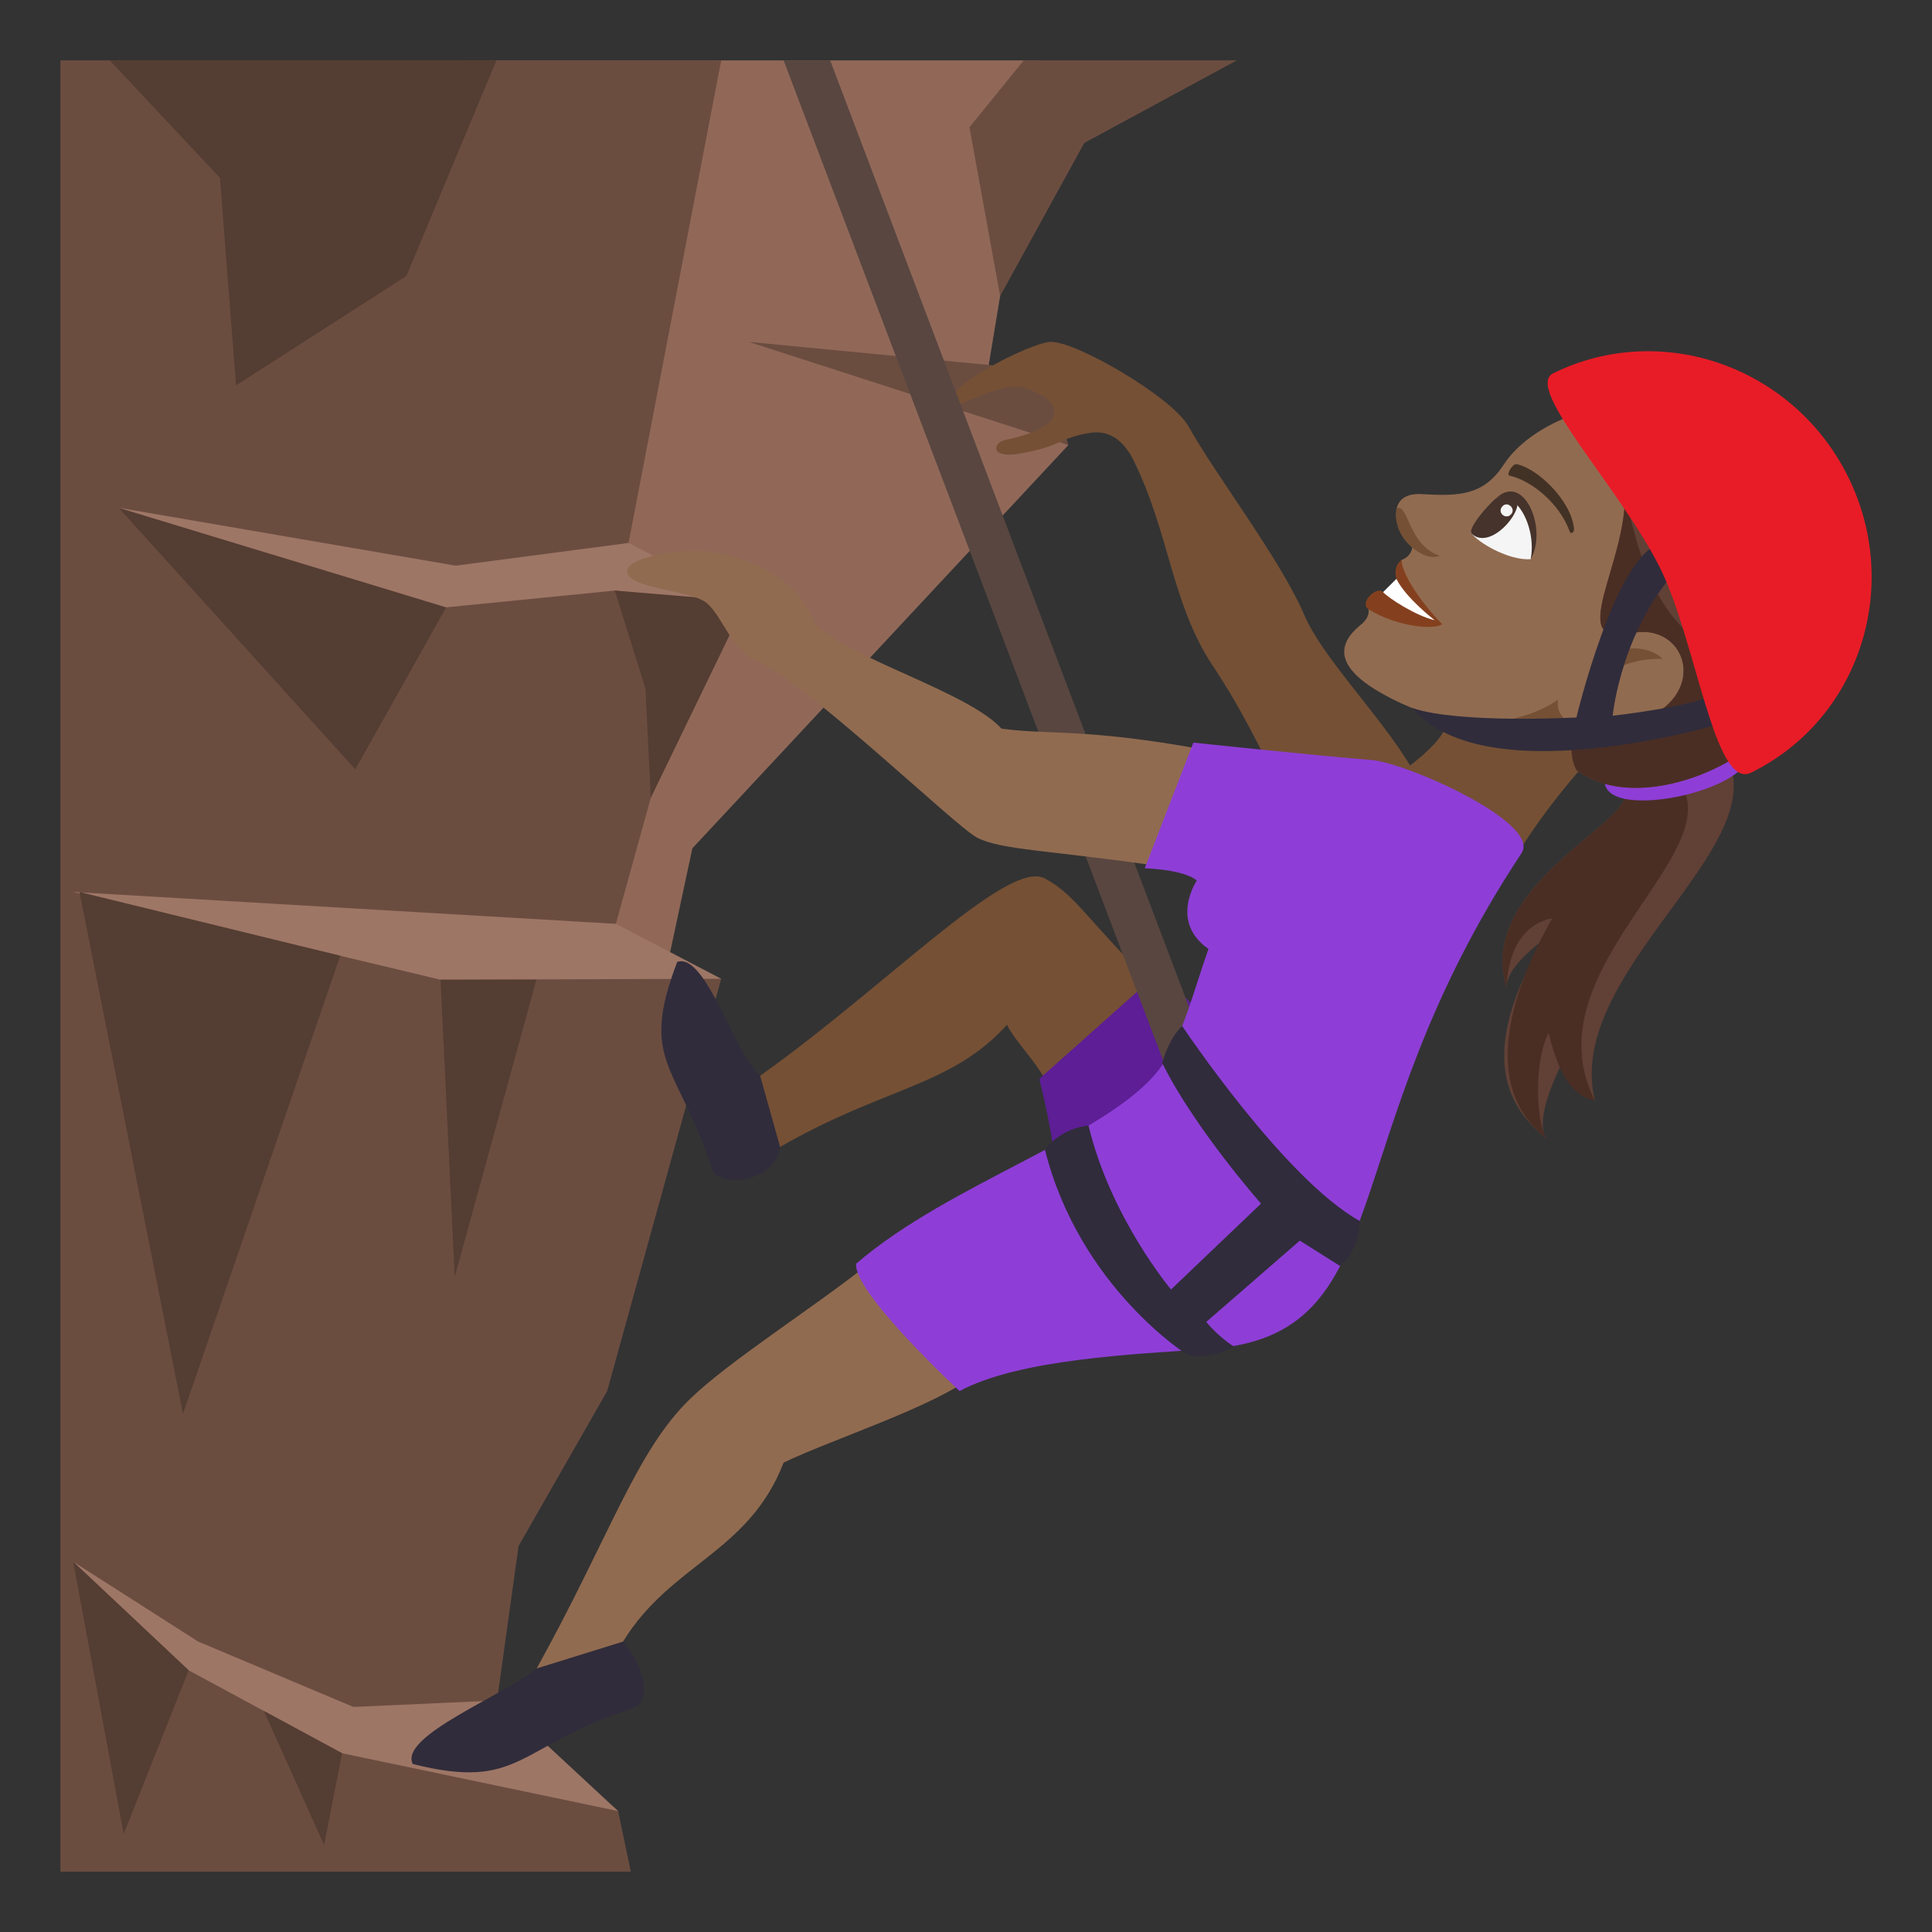 <?xml version="1.0" encoding="utf-8"?>
<!-- Generator: Adobe Illustrator 15.0.0, SVG Export Plug-In . SVG Version: 6.00 Build 0)  -->
<!DOCTYPE svg PUBLIC "-//W3C//DTD SVG 1.1//EN" "http://www.w3.org/Graphics/SVG/1.1/DTD/svg11.dtd">
<svg version="1.1" id="Layer_1" xmlns:x="http://ns.adobe.com/Extensibility/1.0/" xmlns:i="http://ns.adobe.com/AdobeIllustrator/10.0/" xmlns:graph="http://ns.adobe.com/Graphs/1.0/"
	 xmlns="http://www.w3.org/2000/svg" xmlns:xlink="http://www.w3.org/1999/xlink" xmlns:a="http://ns.adobe.com/AdobeSVGViewerExtensions/3.0/"
	 x="0px" y="0px" width="64px" height="64px" viewBox="0 0 64 64" enable-background="new 0 0 64 64" xml:space="preserve">
<rect x="0" y="0" width="64" height="64" fill="#333333" stroke="none"/>
<path fill="#614036" d="M51.212,37.699c-0.275-0.44,0.007-1.431,0.542-2.506c0.208,0.47,0.545,0.904,1.079,1.264
	c-1.251-5.09,9.157-10.09,2.16-13.062l-1.937,2.457c3.126,0.657-4.364,2.926-3.148,6.859c-0.002-0.506,0.527-1.034,1.223-1.59
	C49.827,33.406,48.975,35.955,51.212,37.699z"/>
<path fill="#4A2E24" d="M51.212,37.699c-0.275-0.44-0.45-2.409,0.085-3.484c0.369,1.48,0.83,2.104,1.536,2.242
	c-2.559-5.01,6.945-9.433,1.212-11.582l-0.988,0.978c3.126,0.657-4.364,2.926-3.148,6.859c0.062-1.539,0.795-2.165,1.514-2.295
	C50.119,32.701,48.975,35.955,51.212,37.699z"/>
<path fill="#8E3ED6" d="M57.795,24.687c-0.746-1.008-4.503-0.754-4.638,1.138C53.044,27.375,58.796,26.022,57.795,24.687z"/>
<path fill="#755035" d="M47.512,23.358c1.604,0.68-1.848,2.694-2.113,2.939c0,0,2.637-0.483,4.989,1.803
	c0,0,0.694-1.184,2.116-2.791C56.928,21.41,47.512,23.358,47.512,23.358z"/>
<path fill="#916B50" d="M51.862,13.842c-0.823,0.334-1.61,0.876-2.045,1.544c-0.671,1.03-1.482,1.055-2.719,0.982
	c-1.175-0.07-0.981,1.116-0.313,1.772c-0.061,0.33-0.365,0.411-0.365,0.411c0.069,0.988-0.65,1.682-1.089,1.631
	c0,0,0.08,0.246-0.256,0.518c-0.957,0.777-0.682,1.577,1.032,2.449c3.387,1.719,5.507,0.021,5.507,0.021
	c-0.217,1.258,2.616,1.566,4.199,0.075C58.449,20.775,59.937,14.912,51.862,13.842z"/>
<path fill="#755035" d="M52.876,21.989c0.626-0.627,1.683-0.669,2.201-0.161c0,0-1.629-0.125-2.408,1.107
	C52.669,22.936,52.438,22.427,52.876,21.989z"/>
<path fill="#F5F5F5" d="M50.706,18.524c-0.72,0.052-1.76-0.553-1.979-0.88C50.061,14.986,51.111,17.248,50.706,18.524z"/>
<path fill="#45332C" d="M48.752,17.68c0.812,0.757,2.479-1.78,0.802-1.169C49.324,16.681,48.588,17.527,48.752,17.68z"/>
<path fill="#45332C" d="M50.706,18.524c0.57-0.991-0.219-2.903-1.152-2.014C50.261,16.23,50.903,17.503,50.706,18.524z"/>
<path fill="#F5F5F5" d="M49.771,16.77c-0.189,0.197,0.097,0.464,0.286,0.268C50.228,16.854,49.942,16.587,49.771,16.77z"/>
<path fill="#423225" d="M52.141,17.498c-0.109-0.945-1.229-1.992-1.897-2.12c-0.139-0.035-0.356,0.353-0.247,0.376
	c0.73,0.162,1.664,0.914,2.001,1.854C52.034,17.713,52.163,17.639,52.141,17.498z"/>
<path fill="#84401E" d="M46.258,19.175c0.074,0.407-0.442,0.44-0.442,0.44c-0.211-0.226-0.806,0.364-0.483,0.567
	c0.944,0.588,2.188,0.692,2.441,0.493c-0.156-0.146-1.263-1.335-1.353-2.124C46.421,18.552,46.137,18.748,46.258,19.175z"/>
<path fill="#FFFFFF" d="M46.258,19.175l-0.442,0.44c0.186,0.2,1.068,0.778,1.711,0.931C47.526,20.546,46.564,19.807,46.258,19.175z"
	/>
<path fill="#614036" d="M59.409,22.064c1.691-1.877,1.013-4.713-1.139-6.858c-2.784-2.778-5.891-2.525-6.408-1.364
	c4.754,1.653-1.034,7.872,2.18,7.137c1.609-0.366,2.497,1.584,0.854,2.633c-1.659,1.061-2.719,0.435-2.719,0.435
	c-0.295,0.962,0.057,1.478,0.057,1.478C54.751,27.368,60.083,24.385,59.409,22.064z"/>
<path fill="#4A2E24" d="M59.409,22.064c1.691-1.877-0.5-5.711-1.689-6.512c1.206,1.676,1.948,4.298,1.543,5.078
	c-0.854-1.512-1.893-3.97-4.016-5.887c1.057,1.394,1.038,3.425,3.11,6.346c0,0-2.204-1.444-3.348-4.251
	c-0.185,1.244,0.582,3.369,1.078,4.295c-0.843-0.76-1.653-1.748-2.264-4.846c0.106,2.343-2.021,5.202,0.218,4.69
	c1.609-0.366,2.497,1.584,0.854,2.633c-1.659,1.061-2.719,0.435-2.719,0.435c-0.295,0.962,0.057,1.478,0.057,1.478
	C54.751,27.368,60.083,24.385,59.409,22.064z"/>
<path fill="#755035" d="M47.689,18.408c-0.366,0.162-0.835-0.172-1.066-0.42c-0.309-0.33-0.446-0.798-0.353-1.159
	C46.664,16.694,46.648,18.06,47.689,18.408z"/>
<polygon fill="#916858" points="32.683,12.509 34.426,2 15.513,2 20.774,38.193 22.936,28.101 35.39,14.744 "/>
<polygon fill="#6B4D40" points="23.891,2 20.774,18.24 23.491,19.456 20.175,31.423 23.891,32.423 20.113,46.081 17.178,51.214 
	16.444,56.484 20.475,59.994 20.897,62 2,62 2,2 "/>
<polygon fill="#9E7666" points="2.424,51.734 6.564,54.379 11.708,56.545 16.522,56.328 20.475,59.994 11.332,58.078 6.25,55.331 
	"/>
<polygon fill="#9E7666" points="14.593,32.454 2.424,29.548 20.403,30.604 23.891,32.423 "/>
<polygon fill="#543D32" points="11.271,31.66 6.062,46.839 2.633,29.548 "/>
<polygon fill="#543D32" points="17.77,32.454 15.063,42.303 14.593,32.454 "/>
<polygon fill="#543D32" points="6.25,55.331 4.097,60.756 2.424,51.734 "/>
<polygon fill="#543D32" points="11.332,58.078 10.736,61.122 8.742,56.679 "/>
<polygon fill="#543D32" points="3.929,16.82 11.77,25.486 14.781,20.119 "/>
<polygon fill="#543D32" points="3.636,2 7.286,5.892 7.819,12.767 13.464,9.142 16.444,2 "/>
<polygon fill="#9E7666" points="3.929,16.82 15.095,18.739 20.823,17.986 24.797,20.06 20.364,19.563 14.781,20.119 "/>
<polygon fill="#6B4D40" points="24.797,11.324 34.749,12.281 35.39,14.744 "/>
<polygon fill="#543D32" points="21.383,22.813 20.364,19.563 24.708,19.923 21.557,26.433 "/>
<polygon fill="#6B4D40" points="33.912,2 40.97,2 35.919,4.735 33.13,9.807 32.114,4.215 "/>
<path fill="#755035" d="M34.616,29.101c-1.257-0.689-5.485,3.813-9.775,6.771c-0.261,0.179,0.73,2.279,1.001,2.122
	c3.458-1.995,5.657-1.995,7.517-4.047c0.284,0.593,1.041,1.259,1.421,2.132c0.263,0.603,4.417-2.468,3.901-2.967
	C35.941,30.454,35.72,29.706,34.616,29.101z"/>
<path fill="#755035" d="M43.208,20.375c-0.794-1.852-2.948-4.652-3.841-6.256c-0.527-0.949-3.727-2.831-4.573-2.793
	c-0.68,0.031-3.775,1.583-3.347,2.228c2.044-0.98,2.368-0.76,2.703-0.633c0.858,0.327,1.495,1.158-0.854,1.655
	c-0.407,0.087-0.501,0.606,0.415,0.461c1.465-0.235,1.399-0.557,2.438-0.703c0.703-0.098,1.145,0.396,1.402,0.917
	c1.18,2.384,1.267,4.763,2.614,6.788c2.124,3.194,2.088,4.848,4.37,6.188c0.482,0.282,2.991-0.847,2.868-1.332
	C46.864,24.745,43.994,22.21,43.208,20.375z"/>
<path fill="#302C3B" d="M25.18,35.636c-0.819-0.656-1.804-4.108-2.746-3.771c-1.267,3.311,0,3.351,1.168,6.895
	c0.173,0.525,2.028,0.505,2.24-0.765L25.18,35.636z"/>
<path fill="#5D1E96" d="M40.108,34.156c-0.228-0.771-1.776-1.892-1.776-1.892s-2.244,1.993-3.906,3.477c0,0,0.541,2.058,0.559,3.337
	C35.012,41.258,40.741,36.293,40.108,34.156z"/>
<path fill="#594640" d="M39.346,37.282L25.958,2H27.5L40.97,37.534C40.927,37.659,38.728,39.201,39.346,37.282z"/>
<path fill="#916B50" d="M39.828,24.824c-3.887-0.707-5.055-0.473-6.652-0.686c-1.091-1.212-5.045-2.321-6.174-3.465
	c-0.772-2.084-3.351-2.384-3.625-2.419c-0.615-0.081-2.548,0.163-2.601,0.64c-0.071,0.617,2.091,0.63,2.638,1.085
	c0.496,0.413,0.865,1.586,1.539,1.854c1.637,0.649,6.68,5.527,7.404,5.909c0.802,0.424,2.444,0.421,6.127,0.961
	C39.198,28.809,40.536,24.953,39.828,24.824z"/>
<path fill="#916B50" d="M17.779,55.269c2.439-4.409,3.281-7.169,5.061-8.909c1.276-1.248,4.04-2.993,5.879-4.449
	c0.598-0.475,4.179,3.173,3.569,3.64c-1.386,1.069-4.688,2.111-6.329,2.899c-1.161,2.999-3.729,3.337-5.32,5.93
	C20.461,54.665,17.608,55.578,17.779,55.269z"/>
<path fill="#302C3B" d="M17.779,55.269c-0.986,0.849-4.571,2.23-4.107,3.165c3.602,0.907,3.433-0.597,7.304-1.856
	c0.551-0.18,0.494-1.177-0.337-2.198L17.779,55.269z"/>
<path fill="#8E3ED6" d="M39.532,24.6l-1.611,4.162c1.426,0.066,1.724,0.41,1.724,0.41s-0.918,1.356,0.388,2.263
	c-0.51,1.42-0.847,2.918-1.598,3.939c-1.633,2.22-6.968,3.8-10.073,6.488c-0.11,0.944,3.426,4.219,3.426,4.219
	c1.969-1.06,5.775-1.225,8.243-1.393c6.406-0.437,4.011-6.83,10.37-16.423c0.668-1.007-3.808-3-4.975-3.09
	C43.74,25.046,39.532,24.6,39.532,24.6z"/>
<path fill="#302C3B" d="M39.161,33.987c0,0,3.382,5.072,5.88,6.458c-0.037,1.063-0.646,1.494-0.646,1.494l-1.337-0.841l-3.099,2.692
	c0,0,0.33,0.43,0.9,0.808c-0.747,0.456-1.512,0.293-1.512,0.293s-3.581-2.239-4.731-6.8c0.553-0.751,1.442-0.805,1.442-0.805
	c0.735,3.058,2.734,5.43,2.734,5.43l2.981-2.845c0,0-2.197-2.487-3.273-4.657C38.752,34.326,39.161,33.987,39.161,33.987z"/>
<path fill="#302C3B" d="M57.27,23.9c0,0-0.132-1.043-0.355-0.932c-0.933,0.465-3.493,0.741-3.493,0.741s0.291-3.045,2.401-5.124
	c0.181-0.178-0.59-0.632-0.834-0.569c-1.481,0.378-2.768,5.751-2.768,5.751s-3.865,0.212-5.42-0.307
	C49.25,26.376,57.27,23.9,57.27,23.9z"/>
<path fill="#E81C27" d="M61.219,15.791c-1.812-3.654-6.184-5.188-9.766-3.426c-0.987,0.485,2.233,3.815,3.546,6.464
	c1.195,2.414,1.793,7.365,3.008,6.766C61.589,23.836,63.028,19.445,61.219,15.791z"/>
</svg>
